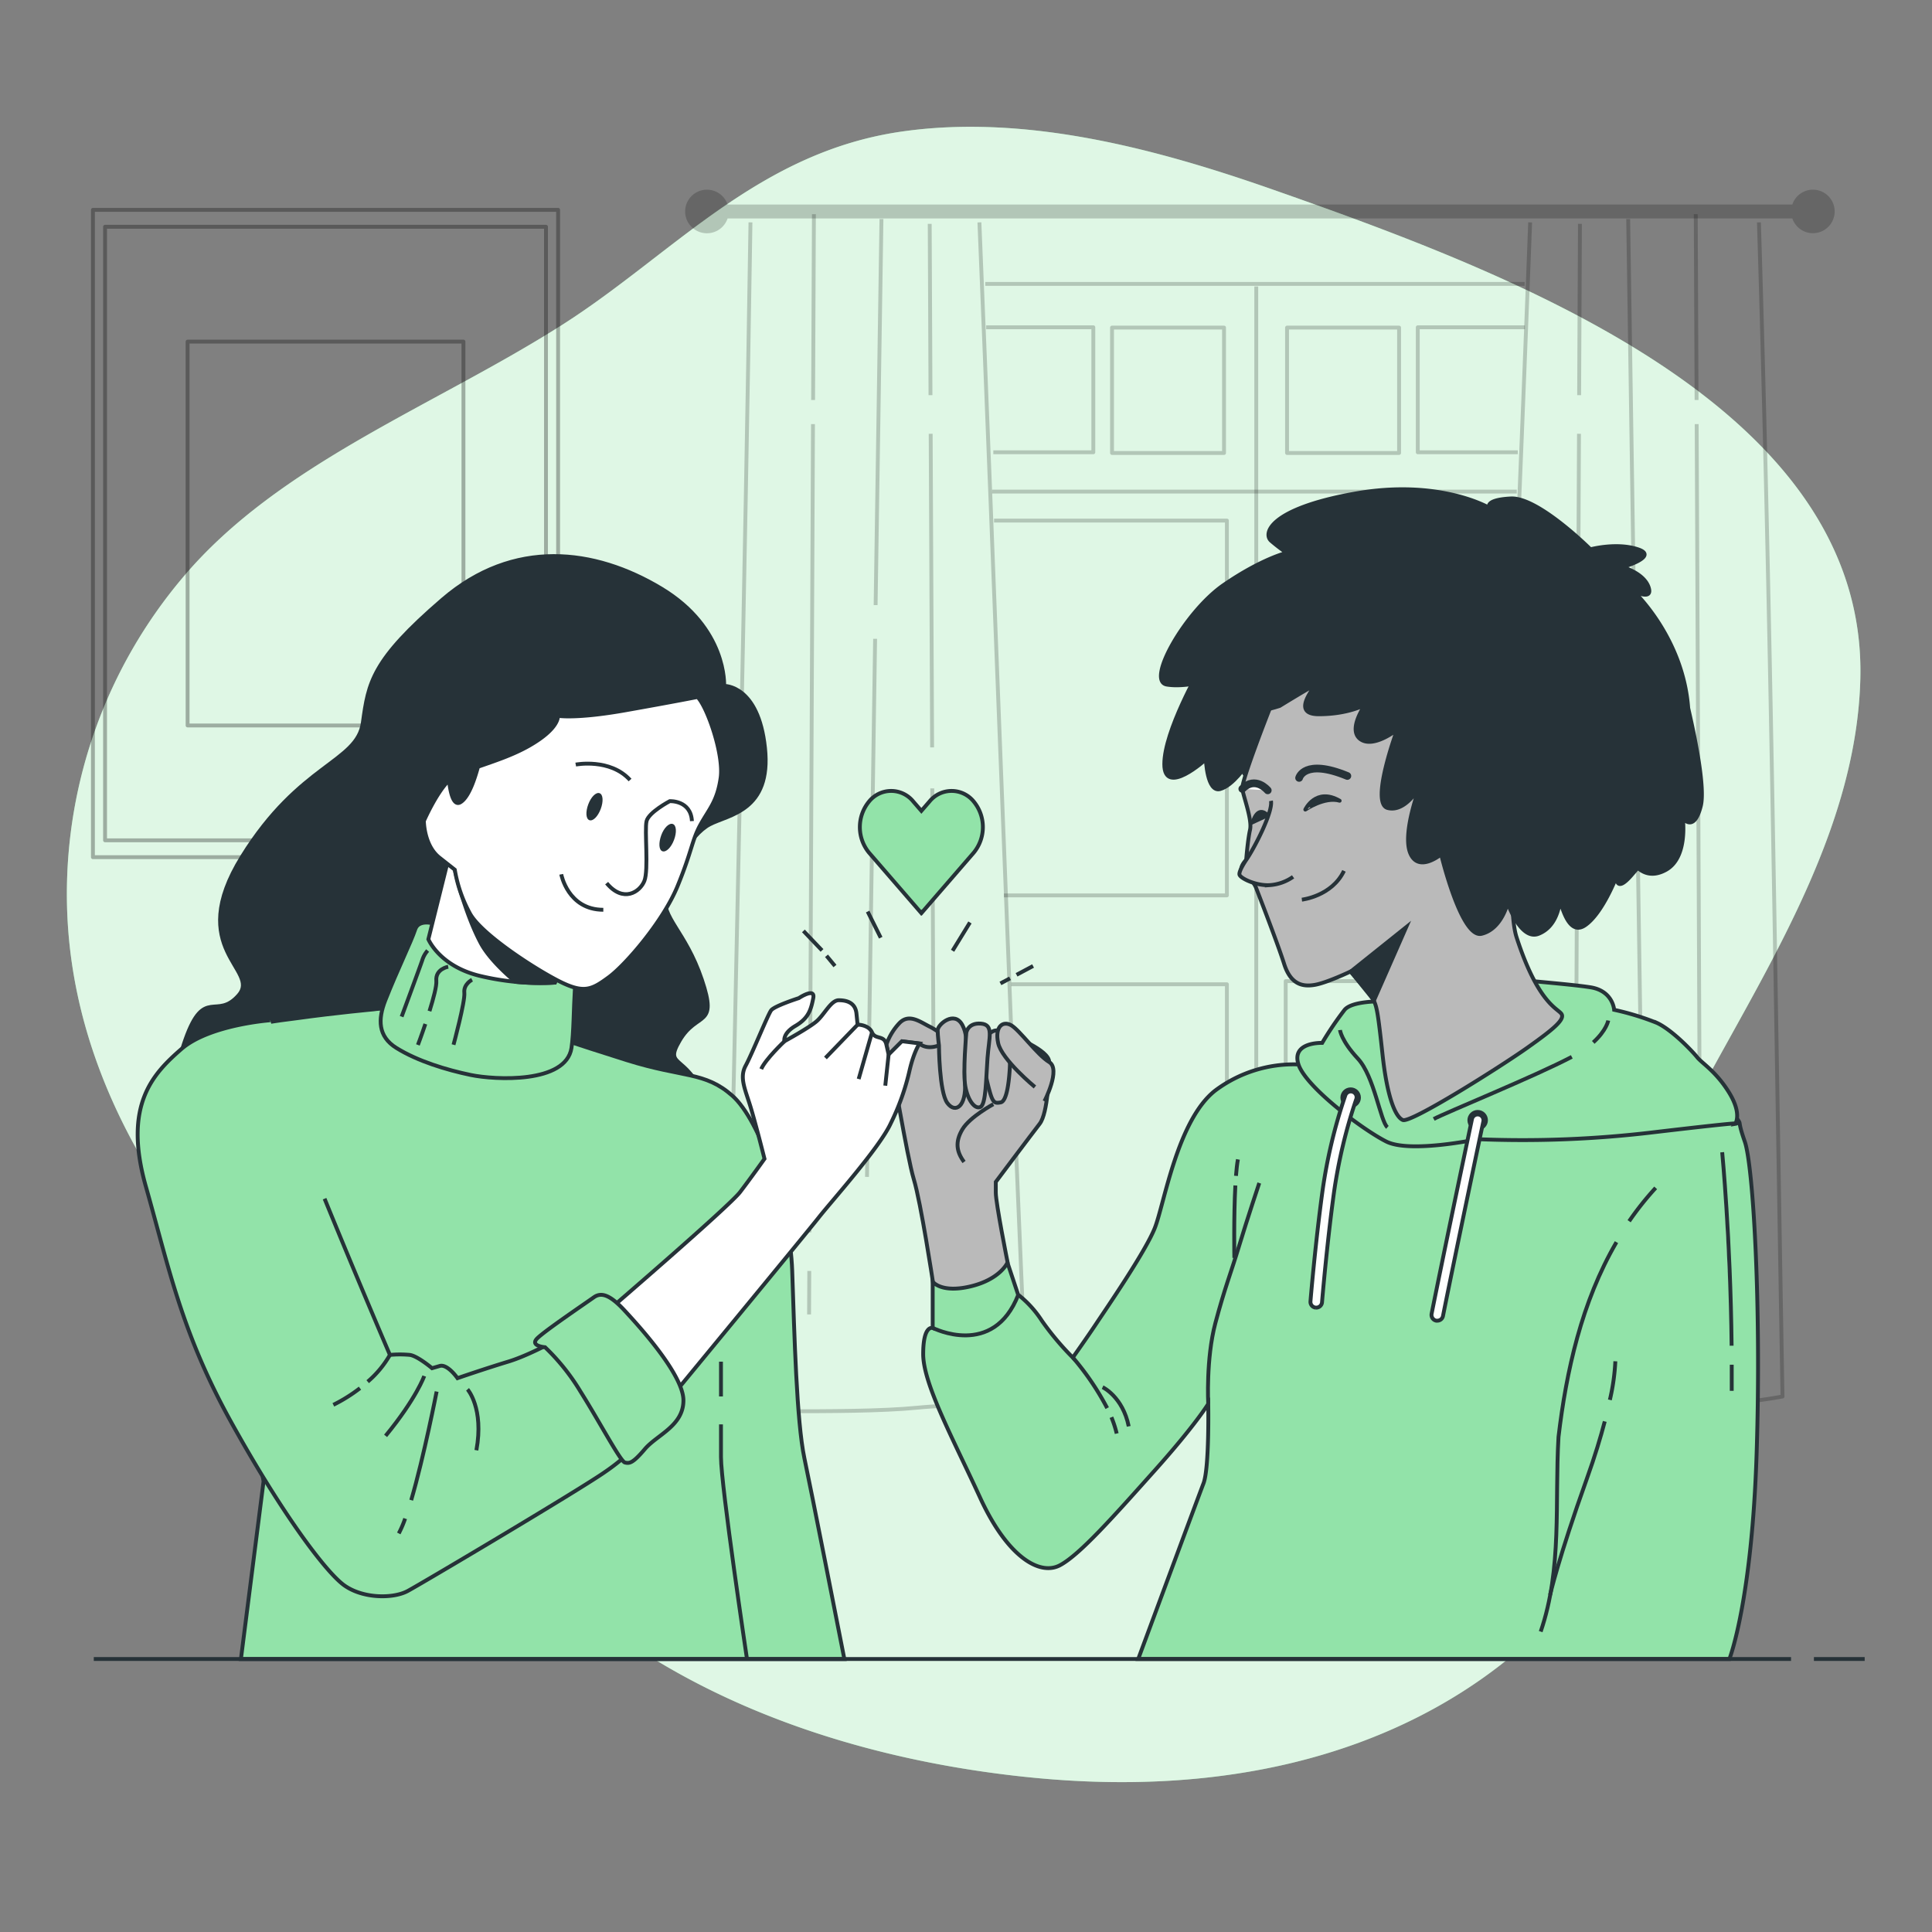 <svg xmlns="http://www.w3.org/2000/svg" viewBox="0 0 500 500"><rect x="0" y="0" width="500" height="500" fill="#808080" stroke="none"/><g id="freepik--background-simple--inject-6"><path d="M116.9,383.52a227.33,227.33,0,0,1,16.77,15.82c7.41,7.83,14.42,15.24,23.45,21.88,30.74,22.6,69.33,34.47,107.66,38.58l1.56.16c104.46,10.66,153.8-49,161.28-88.13,3.12-16.29,1.73-33.09,2.33-49.65s4.21-29,12.22-43.66c17.48-31.94,38.3-65.61,39.28-102.75,1.87-70.68-90.13-105-152.51-126.87-29.71-10.39-62.95-19.23-94.5-15-37.88,5-60,31.67-88.68,50-33.27,21.23-73.65,36-98.55,65.67a126.91,126.91,0,0,0-29.9,82.8c.37,45.33,25.5,85.21,61.08,118.51C90.49,362.17,104.18,372.52,116.9,383.52Z" style="fill:#92E3A9"></path><path d="M116.9,383.52a227.33,227.33,0,0,1,16.77,15.82c7.41,7.83,14.42,15.24,23.45,21.88,30.74,22.6,69.33,34.47,107.66,38.58l1.56.16c104.46,10.66,153.8-49,161.28-88.13,3.12-16.29,1.73-33.09,2.33-49.65s4.21-29,12.22-43.66c17.48-31.94,38.3-65.61,39.28-102.75,1.87-70.68-90.13-105-152.51-126.87-29.71-10.39-62.95-19.23-94.5-15-37.88,5-60,31.67-88.68,50-33.27,21.23-73.65,36-98.55,65.67a126.91,126.91,0,0,0-29.9,82.8c.37,45.33,25.5,85.21,61.08,118.51C90.49,362.17,104.18,372.52,116.9,383.52Z" style="fill:#fff;opacity:0.7"></path></g><g id="freepik--Picture--inject-6"><g style="opacity:0.3"><rect x="24.05" y="54.31" width="120.39" height="167.53" style="fill:none;stroke:#000;stroke-linejoin:round"></rect><rect x="27.19" y="58.69" width="114.11" height="158.78" style="fill:none;stroke:#000;stroke-linejoin:round"></rect><rect x="48.55" y="88.41" width="71.39" height="99.34" style="fill:none;stroke:#000;stroke-linejoin:round"></rect></g></g><g id="freepik--Window--inject-6"><path d="M469.17,49.09a5.62,5.62,0,0,0-5.32,3.84H188.3a5.64,5.64,0,1,0,0,3.6H463.85a5.63,5.63,0,1,0,5.32-7.44Z" style="opacity:0.2"></path><g style="opacity:0.2"><path d="M253.47,57.55c3.93,95.53,7.36,192,11.47,287.16l-.4,18.66s-17.67,0-27,.93-23.7.93-33.93.93-15.8-3.72-15.8-3.72l.67-16.83c2.06-95.13,4.28-191.59,5.74-287.13" style="fill:none;stroke:#000;stroke-linejoin:round"></path><line x1="209.44" y1="328.92" x2="209.39" y2="340.17" style="fill:none;stroke:#000;stroke-linejoin:round"></line><line x1="210.4" y1="109.76" x2="209.48" y2="318.93" style="fill:none;stroke:#000;stroke-linejoin:round"></line><line x1="210.64" y1="55.43" x2="210.43" y2="103.52" style="fill:none;stroke:#000;stroke-linejoin:round"></line><line x1="226.48" y1="165.32" x2="224.38" y2="304.58" style="fill:none;stroke:#000;stroke-linejoin:round"></line><line x1="228.12" y1="56.68" x2="226.61" y2="156.6" style="fill:none;stroke:#000;stroke-linejoin:round"></line><line x1="241.27" y1="204.04" x2="241.86" y2="333.3" style="fill:none;stroke:#000;stroke-linejoin:round"></line><line x1="240.86" y1="112.26" x2="241.23" y2="193.43" style="fill:none;stroke:#000;stroke-linejoin:round"></line><line x1="240.61" y1="57.93" x2="240.81" y2="102.27" style="fill:none;stroke:#000;stroke-linejoin:round"></line></g><g style="opacity:0.2"><path d="M396,57.55c-3.78,101.15-8.59,203.32-12.21,303.93,0,0,12,1.82,19.77,1.82h39.48a113.29,113.29,0,0,0,18.27-1.89c-1.78-100.54-3-202.71-6.1-303.86" style="fill:none;stroke:#000;stroke-linejoin:round"></path><line x1="440.06" y1="328.92" x2="440.11" y2="340.17" style="fill:none;stroke:#000;stroke-linejoin:round"></line><line x1="439.1" y1="109.76" x2="440.01" y2="318.93" style="fill:none;stroke:#000;stroke-linejoin:round"></line><line x1="438.86" y1="55.43" x2="439.07" y2="103.52" style="fill:none;stroke:#000;stroke-linejoin:round"></line><line x1="423.02" y1="165.32" x2="425.12" y2="304.58" style="fill:none;stroke:#000;stroke-linejoin:round"></line><line x1="421.37" y1="56.68" x2="422.88" y2="156.6" style="fill:none;stroke:#000;stroke-linejoin:round"></line><line x1="408.22" y1="204.04" x2="407.64" y2="333.3" style="fill:none;stroke:#000;stroke-linejoin:round"></line><line x1="408.64" y1="112.26" x2="408.27" y2="193.43" style="fill:none;stroke:#000;stroke-linejoin:round"></line><line x1="408.89" y1="57.93" x2="408.68" y2="102.27" style="fill:none;stroke:#000;stroke-linejoin:round"></line></g><g style="opacity:0.2"><polyline points="255.22 84.7 282.95 84.7 282.95 117.05 257.07 117.05" style="fill:none;stroke:#000;stroke-linejoin:round"></polyline><rect x="287.79" y="84.78" width="28.99" height="32.45" style="fill:none;stroke:#000;stroke-linejoin:round"></rect></g><g style="opacity:0.2"><polyline points="394.65 84.7 366.92 84.7 366.92 117.05 392.8 117.05" style="fill:none;stroke:#000;stroke-linejoin:round"></polyline><rect x="333.09" y="84.78" width="28.99" height="32.45" transform="translate(695.17 202.01) rotate(180)" style="fill:none;stroke:#000;stroke-linejoin:round"></rect></g><polyline points="259.8 231.72 317.52 231.72 317.52 134.72 257.26 134.72" style="fill:none;stroke:#000;stroke-linejoin:round;opacity:0.2"></polyline><polyline points="391.73 133.9 332.74 133.9 332.74 231.72 387.29 231.72" style="fill:none;stroke:#000;stroke-linejoin:round;opacity:0.2"></polyline><polyline points="261.7 254.73 317.52 254.73 317.52 352.24 265.93 352.24" style="fill:none;stroke:#000;stroke-linejoin:round;opacity:0.2"></polyline><polyline points="387.92 253.91 332.74 253.91 332.74 353.14 383.05 353.14" style="fill:none;stroke:#000;stroke-linejoin:round;opacity:0.2"></polyline><line x1="265.68" y1="359.34" x2="383.82" y2="359.34" style="fill:none;stroke:#000;stroke-linejoin:round;opacity:0.2"></line><line x1="254.99" y1="73.47" x2="394.58" y2="73.47" style="fill:none;stroke:#000;stroke-linejoin:round;opacity:0.2"></line><line x1="325.12" y1="74.14" x2="325.12" y2="358" style="fill:none;stroke:#000;stroke-linejoin:round;opacity:0.2"></line><line x1="256.76" y1="127.22" x2="392.54" y2="127.22" style="fill:none;stroke:#000;stroke-linejoin:round;opacity:0.2"></line></g><g id="freepik--Lines--inject-6"><line x1="213.9" y1="247.36" x2="216.09" y2="250" style="fill:none;stroke:#263238;stroke-miterlimit:10"></line><line x1="207.92" y1="240.92" x2="212.74" y2="245.97" style="fill:none;stroke:#263238;stroke-miterlimit:10"></line><line x1="224.55" y1="235.91" x2="227.93" y2="242.68" style="fill:none;stroke:#263238;stroke-miterlimit:10"></line><line x1="246.52" y1="246.06" x2="251.02" y2="238.73" style="fill:none;stroke:#263238;stroke-miterlimit:10"></line><line x1="263.08" y1="252.28" x2="267.36" y2="250" style="fill:none;stroke:#263238;stroke-miterlimit:10"></line><line x1="258.91" y1="254.51" x2="261.39" y2="253.19" style="fill:none;stroke:#263238;stroke-miterlimit:10"></line></g><g id="freepik--Heart--inject-6"><path d="M252,207.44h0a7.35,7.35,0,0,0-11.46,0l-2.09,2.41-2.09-2.41a7.35,7.35,0,0,0-11.46,0h0a10.42,10.42,0,0,0,0,13.23l13.48,15.57.07-.08.07.08L252,220.67A10.42,10.42,0,0,0,252,207.44Z" style="fill:#92E3A9;stroke:#263238;stroke-miterlimit:10"></path></g><g id="freepik--Characters--inject-6"><path d="M260.78,326.77s-3.07-15.36-3.07-18.12v-2.77s9.21-12.28,11.36-15.05,2.46-12.9,2.46-16S262,268.1,262,268.1s-16.9.31-21.2.62-11.72.12-10.8,3.5,4.66,26.91,6.5,33,4.92,26.42,4.92,26.42.3,4,2.76,6.14,8.29,4,11.67,1.54S260.47,332.3,260.78,326.77Z" style="fill:#bababa;stroke:#263238;stroke-miterlimit:10"></path><line x1="233.41" y1="269.5" x2="232.9" y2="270" style="fill:#bababa;stroke:#263238;stroke-miterlimit:10"></line><path d="M231.17,276.18l-1.2-3.24-.58-2.58a15.41,15.41,0,0,1,3.43-5.64c2.46-2.46,5.23-.31,7.68.92s5.84,3.69,2.46,4.92-5-.49-5-.49l-4.59-.57" style="fill:#bababa;stroke:#263238;stroke-miterlimit:10"></path><path d="M256.09,267.52s1.57-1.7,3.14-.26,2.35,5.23,2.09,9.41-.91,8.37-2.35,8.63-2,.26-2.88-3a50.46,50.46,0,0,1-1.57-8C254.52,273.54,256.09,267.52,256.09,267.52Z" style="fill:#bababa;stroke:#263238;stroke-miterlimit:10"></path><path d="M243,270.56s.06,12,2.15,14.87,5,.92,4.58-5.36,1.43-10.85-.66-14.77-6.4-.13-6.4,1.31S243,270.56,243,270.56Z" style="fill:#bababa;stroke:#263238;stroke-miterlimit:10"></path><path d="M250.08,267.26s.39-2.62,3.79-2.35,2.09,3.53,1.7,8.89-.39,12-1.83,12.68-3.27-1.7-3.92-5.36S250.08,267.26,250.08,267.26Z" style="fill:#bababa;stroke:#263238;stroke-miterlimit:10"></path><path d="M267.84,281.31s-8.6-7.07-9.52-11.37,1.23-5.83,3.38-4.6,6.76,7.68,9.83,9.52S270.3,285,270.3,285" style="fill:#bababa;stroke:#263238;stroke-miterlimit:10"></path><path d="M257.07,285.77s-6.06,3.25-8,6.5-1.52,5.84.43,8.44" style="fill:#bababa;stroke:#263238;stroke-miterlimit:10"></path><path d="M274.29,405.1c5.22-2.76,14.13-12.9,24.58-24.57s13.82-17.21,13.82-17.21.31,16.59-1.23,20.59-16.58,44.6-16.89,45.44h153c.16-.42,5.84-15.28,7.05-53.43,1.23-38.71-.92-74.34-3.07-80.48s-.61-4-2.15-6.14S423,276.7,404.84,275.17s-35-2.46-44.23-2.46S336,275.47,336,275.47a33.94,33.94,0,0,0-21.5,6.76c-9.83,7.68-13.21,29.49-15.66,35.63s-12.6,20.89-15.05,24.58-6.15,8.9-6.15,8.9a72.19,72.19,0,0,1-8-9.52,27.53,27.53,0,0,0-6.15-6.76l-2.76-8.29s-1.85,4.3-9.53,6.14-9.82-1.22-9.82-1.22v12s-2.46-.93-2.46,6.75,7.68,21.81,14.74,37.17S269.07,407.86,274.29,405.1Z" style="fill:#92E3A9;stroke:#263238;stroke-miterlimit:10"></path><path d="M421.62,316.05a78.51,78.51,0,0,1,6.87-8.63" style="fill:none;stroke:#263238;stroke-miterlimit:10"></path><path d="M398.73,422.26c5.61-16.37,3.61-33.37,4.61-50.37,2-17,6-35,15-50.42" style="fill:none;stroke:#263238;stroke-miterlimit:10"></path><path d="M416.63,362.3a55.23,55.23,0,0,0,1.42-10" style="fill:none;stroke:#263238;stroke-miterlimit:10"></path><path d="M401.16,412.78s2.15-9.52,9.52-30.1c2.07-5.78,3.56-10.72,4.63-14.82" style="fill:none;stroke:#263238;stroke-miterlimit:10"></path><path d="M448.17,353.19c0,2.22,0,4.48,0,6.76" style="fill:none;stroke:#263238;stroke-miterlimit:10"></path><path d="M445.7,298.2s2.14,22.14,2.44,50.07" style="fill:#fff;stroke:#263238;stroke-miterlimit:10"></path><path d="M312.69,363.32s-.61-11.67,1.84-20.88,4-12.9,6.15-20,5.22-16.28,5.22-16.28" style="fill:none;stroke:#263238;stroke-miterlimit:10"></path><path d="M319.87,304.31c.13-1.66.29-3.13.5-4.26" style="fill:none;stroke:#263238;stroke-miterlimit:10"></path><path d="M319.45,325.54s-.18-10.61.26-18.74" style="fill:none;stroke:#263238;stroke-miterlimit:10"></path><path d="M287.63,366.78A27.5,27.5,0,0,1,289,371" style="fill:none;stroke:#263238;stroke-miterlimit:10"></path><path d="M277.67,351.34a70.25,70.25,0,0,1,8.87,13.08" style="fill:none;stroke:#263238;stroke-miterlimit:10"></path><path d="M285.35,359s5.22,2.46,6.76,10.14" style="fill:none;stroke:#263238;stroke-miterlimit:10"></path><path d="M241.43,343.67s15.66,8,22.11-8.61" style="fill:none;stroke:#263238;stroke-miterlimit:10"></path><path d="M358.46,259.19s-1.22,0-2.85,0c-2.61.13-6.27.6-7.6,2.11a85.27,85.27,0,0,0-5.83,8.6s-8-.3-6.15,5.53,16.59,16.9,22.74,20,23.65-.61,23.65-.61A284,284,0,0,0,428.19,293c26.11-3.07,20.88-2.15,20.88-2.15s1.85-2.46-1.53-8-7.07-7.68-8.3-9.22-6.45-7.06-10.44-8.91a69.26,69.26,0,0,0-11.06-3.38s-.3-4.91-6.14-5.83-19.66-1.85-22.12-2.46S358.46,259.19,358.46,259.19Z" style="fill:#92E3A9;stroke:#263238;stroke-miterlimit:10"></path><path d="M406.78,273.51c-9.46,5-32.75,14.47-35.73,16.09" style="fill:none;stroke:#263238;stroke-miterlimit:10"></path><path d="M416.21,264.11s-.42,2.52-3.88,5.66" style="fill:none;stroke:#263238;stroke-miterlimit:10"></path><path d="M346.79,266.57s.3,2.76,4.6,7.37,5.84,16.28,7.68,17.81" style="fill:none;stroke:#263238;stroke-miterlimit:10"></path><circle cx="382.42" cy="289.91" r="2.15" style="fill:#fff;stroke:#263238;stroke-miterlimit:10"></circle><circle cx="349.55" cy="284.07" r="2.15" style="fill:#fff;stroke:#263238;stroke-miterlimit:10"></circle><path d="M372,341.79l-.3,0A1.52,1.52,0,0,1,370.5,340c3.34-16.71,10.38-50.05,10.45-50.39a1.5,1.5,0,0,1,2.94.62c-.08.33-7.11,33.67-10.45,50.36A1.5,1.5,0,0,1,372,341.79Z" style="fill:#fff;stroke:#263238;stroke-miterlimit:10"></path><path d="M340.64,338.41h-.12a1.49,1.49,0,0,1-1.37-1.62c0-.15,1.25-14.94,3.08-28.34a134,134,0,0,1,5.91-24.88,1.5,1.5,0,1,1,2.82,1,134.18,134.18,0,0,0-5.76,24.27c-1.82,13.32-3.05,28-3.06,28.18A1.5,1.5,0,0,1,340.64,338.41Z" style="fill:#fff;stroke:#263238;stroke-miterlimit:10"></path><path d="M310.54,173.18s-9.22,16-9.22,24.58,10.76-1.23,10.76-1.23.3,8.6,3.68,7.68,6.76-6.14,6.76-6.14-2.15,2.76,1.53,3.07,5.53-2.77,8.91-9.83S341,172,341,172,319.75,166.43,310.54,173.18Z" style="fill:#263238;stroke:#263238;stroke-miterlimit:10"></path><path d="M328.56,183.51s-7.34,18.64-7.05,20.65,2.59,8,2,10.58-1,7.8-1,7.8S320,225,322,226.19a8.24,8.24,0,0,1,3,3.4s5.6,14.38,7.32,19.83,4.88,6,8,5.45,9.18-3.44,9.18-3.44,5.16,5.73,6,7.45,1.15,3.45,2.3,14.06S361,289,363.05,289.86s25.24-13.77,32.12-18.64,10-7.46,8.89-8.89-6.11-2.91-11.58-19.78c-1.79-5.52-1-20-1-20s-5.25,14.5-1.81-7,13.48-19.22-12-36.14S335.45,165.44,328.56,183.51Z" style="fill:#bababa;stroke:#263238;stroke-miterlimit:10"></path><path d="M346.7,207.23c-6.18-3.56-8.89,2.29-8.89,2.29S342.8,206.1,346.7,207.23Z" style="fill:#263238;stroke:#263238;stroke-linejoin:round"></path><path d="M328.06,211l-3.85,1.79S325.39,208.24,328.06,211Z" style="fill:#263238;stroke:#263238;stroke-miterlimit:10"></path><path d="M336.21,201.32s1.32-5.11,12.48-.5" style="fill:none;stroke:#263238;stroke-linecap:round;stroke-miterlimit:10;stroke-width:2px"></path><path d="M328.92,207.26c.57,2.87-4.39,12.42-6.4,15.28,0,0-1.94,2.82-1.75,3.79s4.3,2.94,7.82,2.74a11.92,11.92,0,0,0,6.06-2.15" style="fill:#bababa;stroke:#263238;stroke-miterlimit:10"></path><path d="M336.92,232.83s7.75-.86,10.9-7.45" style="fill:none;stroke:#263238;stroke-miterlimit:10"></path><polygon points="349.57 251.43 363.91 239.96 355.59 258.88 349.57 251.43" style="fill:#263238;stroke:#263238;stroke-miterlimit:10"></polygon><path d="M436.91,183.27c-1.36-18.41-14.25-30.36-14.25-30.36s5.22,2.77,4-.92-6.76-5.22-6.76-5.22,9.53-2.77,4-4.61-12.29,0-12.29,0S398.08,128.64,391,129s-5.53,2.46-5.53,2.46-12.9-7.68-35-3.69S326.82,138.17,329,140a47.26,47.26,0,0,0,4,3.07s-6.45,1.54-16.28,8.3-20.27,24.88-14.74,25.8,13.82-1.85,13.82-1.85-2.76,13.21,15.36,7.38c0,0,8-4.92,8.91-5.23s-6.45,7.38,1.23,7.38,12-2.46,12-2.46-4.61,6.45-1.23,8.91,9.52-2.46,9.52-2.46-7.07,19.05-2.46,20.27,8.3-5.53,8.3-5.53-4.61,12-2.46,17.21,8,.3,8,.3,5.22,21.81,10.44,20.58,6.76-8,6.76-8,3.38,9.83,8,8,5.23-7.06,5.53-8,1.85,8.91,6.45,5.83,8.3-12.9,8.3-12.9-.62,4.92,3.68,0l1.73-2c1.38,1.26,3.81,2.46,7.31.5,5.77-3.25,4.33-13.36,4.33-13.36s2.89,4,4.69-3.25C441.27,203.87,438.8,191.43,436.91,183.27Z" style="fill:#263238;stroke:#263238;stroke-miterlimit:10"></path><path d="M328.09,204.54s-3.18-3.84-6.58-.38" style="fill:#fff;stroke:#263238;stroke-linecap:round;stroke-miterlimit:10;stroke-width:2px"></path><path d="M187.41,177.51s.86-14.91-16.35-25.24-38.15-12.91-56.5,2.87S95.34,176.65,93.91,187s-16.35,10.61-31.27,34.7,4.88,29.26-.86,35.85S52.89,255.24,48,269s.28,16.93,4.3,20.94,125.05,3.16,125.05,3.16,10.61,9.75,6-5.74-12-10.32-7.46-18.07,10-3.15,5.74-15.77-10.61-16.07-9.46-22.09,6.59-15.49,11.47-18.07,16.06-3.44,14.34-19.79S187.41,177.51,187.41,177.51Z" style="fill:#263238;stroke:#263238;stroke-miterlimit:10"></path><path d="M68.21,383.36l-5.86,46H218.52c-1.46-7.42-8.55-43.53-10.35-52-2-9.47-2.58-31.84-3.15-48.47s-8.32-39-15.49-45.32-12.62-4.59-27.25-9.18-20.08-6.59-24.67-8-31.83-6.59-41-5.16c0,0-9.47.86-19.79,2.29s-27.25,2-24.67,25S68.21,383.36,68.21,383.36Z" style="fill:#92E3A9;stroke:#263238;stroke-miterlimit:10"></path><path d="M186.59,368.62v8.49c0,7.3,6.73,52.24,6.73,52.24" style="fill:none;stroke:#263238;stroke-miterlimit:10"></path><path d="M186.59,352.4v9" style="fill:none;stroke:#263238;stroke-miterlimit:10"></path><path d="M114.34,239.68s-5.74-2.58-6.89.86-4.58,10.32-7.74,18.35c-1.91,4.88-1.93,9.33,2.86,12.31,5.5,3.43,13,5.7,19.25,7s24.65,2.29,26.08-7c.57-3.73.57-10.62.86-14.92s.86-5.45-3.16-7.74S114.34,239.68,114.34,239.68Z" style="fill:#92E3A9;stroke:#263238;stroke-miterlimit:10"></path><path d="M110.68,246a6.76,6.76,0,0,0-1.41,2.53c-.56,1.68-5.33,14.58-5.33,14.58" style="fill:none;stroke:#263238;stroke-miterlimit:10"></path><path d="M110.08,265c-1,3-1.93,5.43-1.93,5.43" style="fill:none;stroke:#263238;stroke-miterlimit:10"></path><path d="M116,250.19s-3.36.56-3.08,3.65c.12,1.32-.75,4.57-1.77,7.84" style="fill:none;stroke:#263238;stroke-miterlimit:10"></path><path d="M122.17,253.56s-2.24,1.12-2,3.36-2.8,13.46-2.8,13.46" style="fill:none;stroke:#263238;stroke-miterlimit:10"></path><path d="M117.78,215.3l-6.92,27.77s2.8,6.86,13.13,9.44a66.9,66.9,0,0,0,19.6,1.79L147.32,244Z" style="fill:#fff;stroke:#263238;stroke-miterlimit:10"></path><path d="M127,224.25l-9.29.87s2.41,10.82,6.68,18.89c1.75,3.32,5.35,7,9,10.08a63,63,0,0,0,10.22.21L147.32,244Z" style="fill:#263238;stroke:#263238;stroke-miterlimit:10"></path><path d="M180.52,180.38s-5.73,1.15-18.64,3.44-17.5,1.43-17.5,1.43.58,3.16-7.45,7.75c-4.29,2.45-9.14,4-13.22,5.44-.67,2.43-2.24,7.79-4.56,9.19-1.84,1.1-2.62-2.73-2.94-5.64-.18.16-.36.31-.51.47-3.15,3.45-6,10-6,10s0,6.31,4,9.47l4,3.15a35.87,35.87,0,0,0,4,11.47c3.15,5.45,16.92,14.35,23.23,17.5s8.32,2,12.62-1.15,14-14.34,17.78-23.52,3.73-12,6-16.06,4.31-6,5.17-12S183.1,183,180.52,180.38Z" style="fill:#fff;stroke:#263238;stroke-miterlimit:10"></path><path d="M157,228.56c4.31,5.17,8.61,2.3,9.76-.57s0-13.19.57-15.49,6-5.16,6-5.16,5.45-.29,5.74,5.16" style="fill:none;stroke:#263238;stroke-miterlimit:10"></path><path d="M145.25,226.27s1.72,9.18,10.89,9.18" style="fill:none;stroke:#263238;stroke-miterlimit:10"></path><path d="M155.46,209.38c-.73,1.93-2,3.22-2.93,2.88s-1-2.17-.29-4.09,2-3.22,2.93-2.89S156.19,207.45,155.46,209.38Z" style="fill:#263238"></path><path d="M174.43,217.39c-.73,1.94-2.05,3.25-3,2.91s-1-2.19-.3-4.14,2.06-3.25,3-2.91S175.17,215.44,174.43,217.39Z" style="fill:#263238"></path><path d="M149,197.87s8.89-1.72,14.06,4" style="fill:none;stroke:#263238;stroke-miterlimit:10"></path><path d="M157.69,338.91s31-26.68,33.85-30.41,6.31-8.6,6.31-8.6-2-8-3.45-12.91-3.15-8-1.43-11.18,5.74-13.2,6.6-14.34,7.17-3.16,7.17-3.16,4.3-2.87,3.73,0-1.15,5.16-4.59,7.17-2.87,4-2.87,4,6.31-3.44,8.32-5.17,3.72-5.45,5.73-5.45,4.3.58,4.59,3.45l.29,2.86s2.87,0,3.73,2,3.15.58,3.72,3.16l.58,2.58,3.44-3.44,4.59.57s-1.43,2-2.58,6.88a61.83,61.83,0,0,1-4.88,13.77c-2.87,6.31-15.49,20.36-18.64,24.38s-39.58,48.19-39.58,48.19Z" style="fill:#fff;stroke:#263238;stroke-miterlimit:10"></path><line x1="221.94" y1="265.19" x2="213.62" y2="273.8" style="fill:none;stroke:#263238;stroke-miterlimit:10"></line><line x1="225.67" y1="267.2" x2="222.22" y2="279.25" style="fill:none;stroke:#263238;stroke-miterlimit:10"></line><line x1="229.97" y1="272.94" x2="229.11" y2="280.97" style="fill:none;stroke:#263238;stroke-miterlimit:10"></line><path d="M203,269.5s-4.88,4.59-6,7.17" style="fill:none;stroke:#263238;stroke-miterlimit:10"></path><path d="M69.93,264.05s-15.78,1.14-23,7.45-15.2,14.35-9.18,35.57S47,344.93,59.89,368.16s24.38,38.72,29.25,42.16,12.62,3.44,16.35,1.44,45.32-26.68,51.34-31a51.12,51.12,0,0,0,8.89-7.74s-12.33-23.24-14.05-24.67a40.74,40.74,0,0,1-3.73-3.73s-9.75,5.74-16.35,7.75-13.19,4.3-13.19,4.3-2.58-3.73-4.59-3.16l-2,.58s-3.73-3.16-5.74-3.44a28.08,28.08,0,0,0-5.16,0S92.3,330.59,84,310.22" style="fill:#92E3A9;stroke:#263238;stroke-miterlimit:10"></path><path d="M93.16,359.26a41.05,41.05,0,0,1-6.89,4.31" style="fill:none;stroke:#263238;stroke-miterlimit:10"></path><path d="M100.9,350.67a26.42,26.42,0,0,1-5.74,6.91" style="fill:none;stroke:#263238;stroke-miterlimit:10"></path><path d="M109.79,356.11s-2,5.74-10,15.49" style="fill:none;stroke:#263238;stroke-miterlimit:10"></path><path d="M104.85,393a27.54,27.54,0,0,1-1.65,3.85" style="fill:none;stroke:#263238;stroke-miterlimit:10"></path><path d="M113,360.13s-3.26,16.78-6.58,28.11" style="fill:none;stroke:#263238;stroke-miterlimit:10"></path><path d="M121,359.56s4.3,4.87,2.29,15.77" style="fill:none;stroke:#263238;stroke-miterlimit:10"></path><path d="M141.06,348.66a55.09,55.09,0,0,1,9.17,11.47c4.88,7.74,10.33,18.07,11.48,18.36s2,.28,5.16-3.45,10-6,10-12.62-11.47-19.21-15.2-23.23-6-4.87-8-3.44-12.62,8.61-14.63,10.61S141.06,348.66,141.06,348.66Z" style="fill:#92E3A9;stroke:#263238;stroke-miterlimit:10"></path></g><g id="freepik--Table--inject-6"><line x1="469.44" y1="429.35" x2="482.58" y2="429.35" style="fill:none;stroke:#263238;stroke-miterlimit:10"></line><line x1="24.27" y1="429.35" x2="463.52" y2="429.35" style="fill:none;stroke:#263238;stroke-miterlimit:10"></line></g></svg>